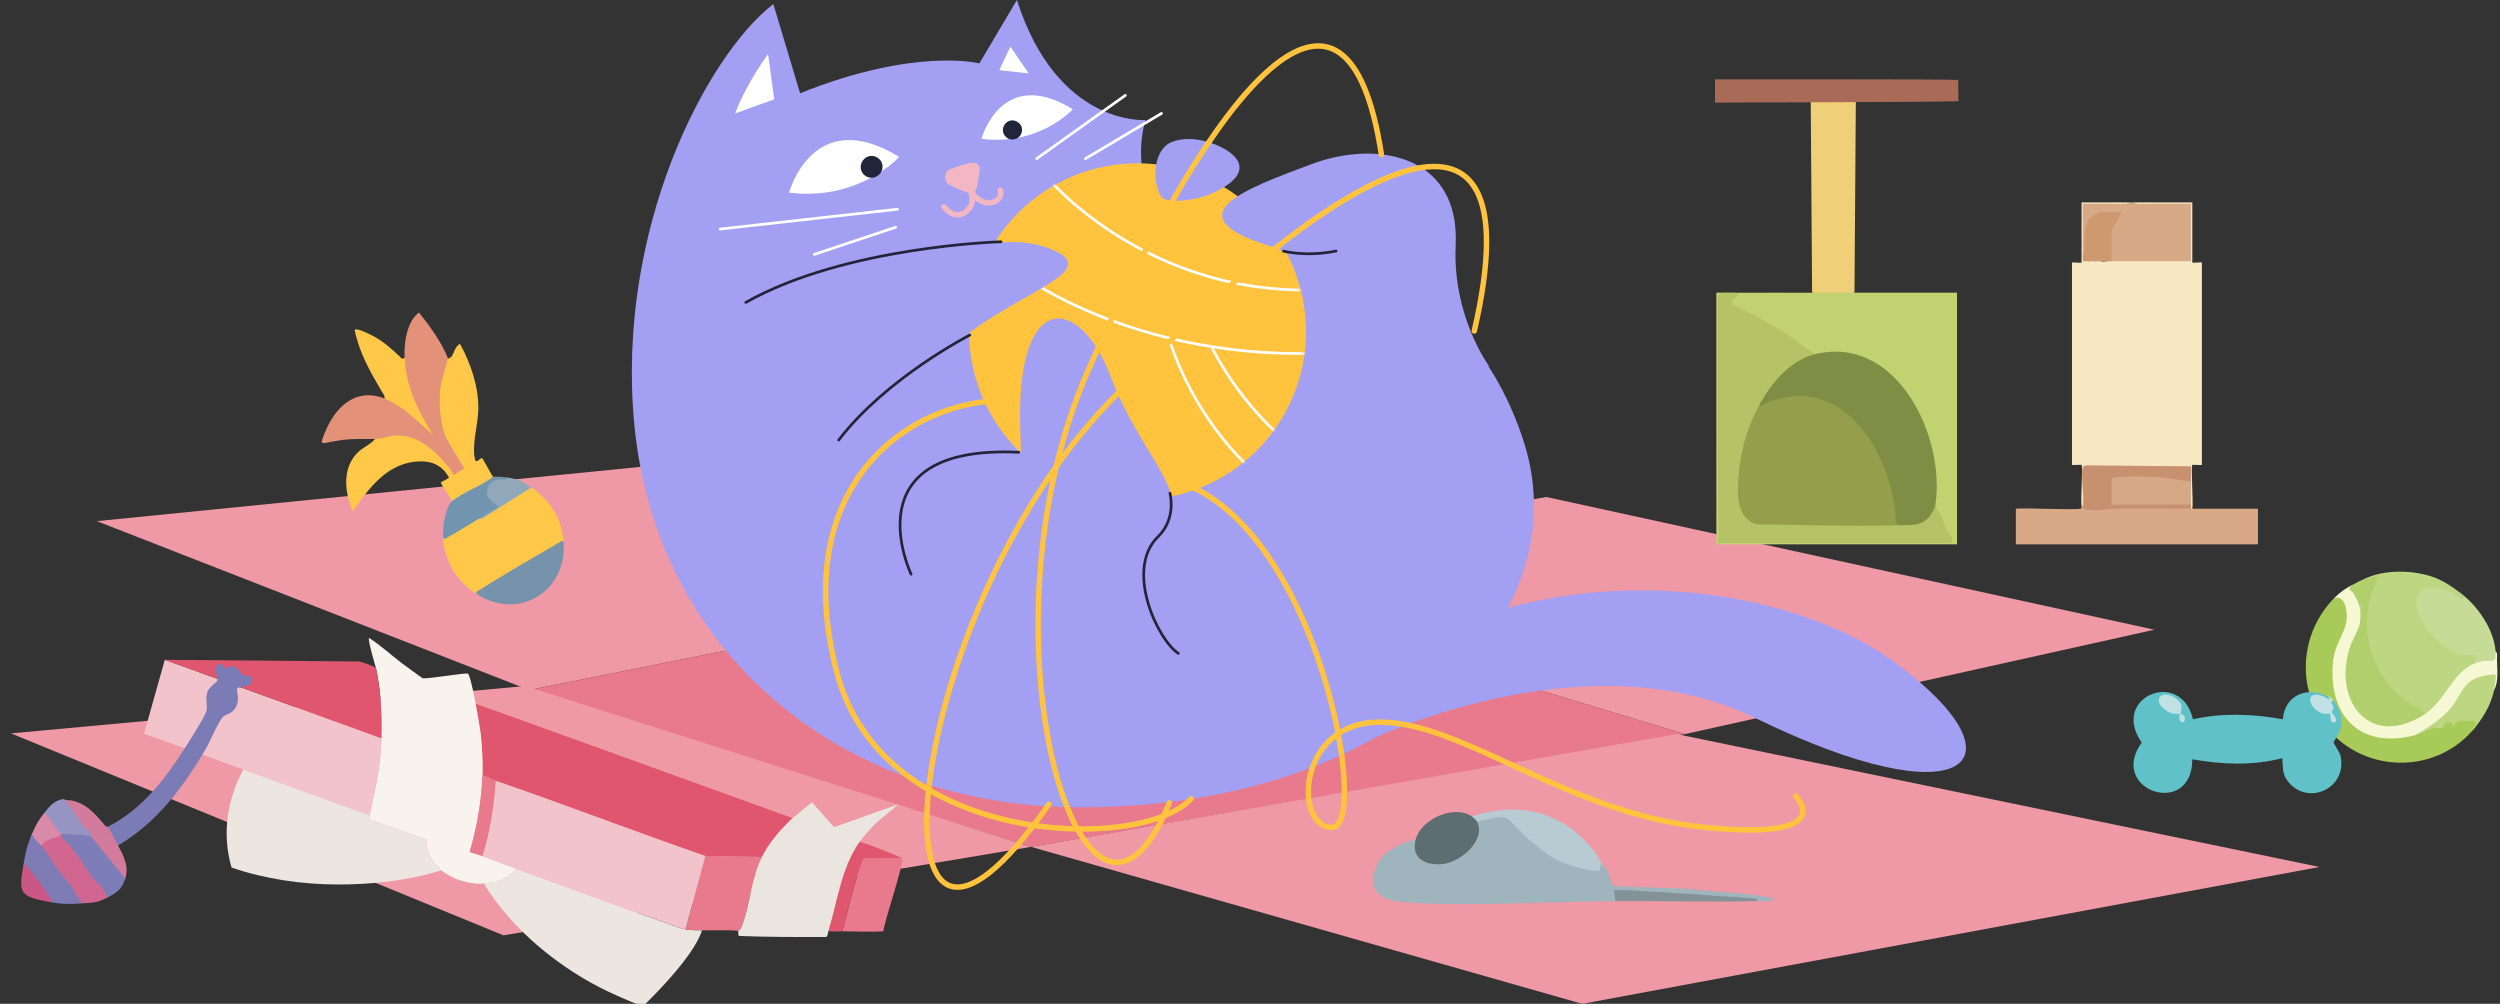<svg width="914" height="367" viewBox="0 0 914 367" fill="none" xmlns="http://www.w3.org/2000/svg">
<rect x="0" y="0" width="914" height="367" fill="#333333" stroke="none"/>
<g clip-path="url(#clip0_2342_15337)">
<path d="M35.387 190.524L193.464 252.275L415.461 207.756L270.927 167L35.387 190.524Z" fill="#EF98A6"/>
<path d="M565.353 181.703L415.461 207.756L615.979 268.39L787.644 230.222L565.353 181.703Z" fill="#EF98A6"/>
<path d="M193.461 252.275L376.917 309.616L615.976 268.39L415.458 207.756L193.461 252.275Z" fill="#E9798C"/>
<path d="M376.919 309.615L191.991 250.805L4 268.124L184.071 341.961L376.919 309.615Z" fill="#EF98A6"/>
<path d="M847.999 316.966L613.032 268.389L376.918 309.615L578.452 366.999L847.999 316.966Z" fill="#EF98A6"/>
<g clip-path="url(#clip1_2342_15337)">
<path d="M540.071 300.43L540.431 299.34C543.101 298.16 550.341 296.78 552.591 299.19C561.071 308.52 570.931 316.66 584.011 317.41C584.041 315.44 584.771 314.46 586.081 316.44C586.231 316.7 586.941 317.1 587.361 317.9C587.861 318.85 589.571 323.89 589.891 323.97L616.831 324.94C627.401 326.17 638.161 326.25 648.581 328.44C647.561 330.11 644.401 329.39 642.581 329.43C625.671 328.13 608.591 327.13 591.361 326.44C591.671 327.95 591.411 328.95 590.581 329.43C566.011 329.6 538.701 331.49 514.311 329.95C506.121 329.44 499.431 326.67 502.991 317.08C505.191 311.16 511.901 308.3 517.581 306.92L518.391 307.89C518.201 322.28 542.541 312.35 539.401 301.38L540.091 300.42L540.071 300.43Z" fill="#9FB4BC"/>
<path d="M586.069 316.431C584.279 315.031 585.599 317.531 584.609 318.221C583.099 319.271 572.109 315.801 569.959 314.801C565.969 312.951 560.929 308.651 557.569 305.691C556.229 304.501 551.749 299.341 550.729 299.041C547.899 298.201 542.989 299.891 540.079 300.441C538.999 301.281 537.449 299.611 538.079 298.441C555.309 293.061 570.349 296.421 582.059 310.201C583.989 312.471 584.689 314.061 586.069 316.441V316.431Z" fill="#B8CBD2"/>
<path d="M538.069 298.43C538.549 298.74 539.859 299.98 540.069 300.43C543.309 307.47 533.709 315.33 527.319 315.92C520.929 316.51 515.809 313.63 517.569 306.93C519.519 299.52 531.379 294.08 538.069 298.43Z" fill="#5E6D72"/>
<path d="M642.57 329.431C625.28 329.871 607.87 329.311 590.57 329.431L590.07 325.431C591.32 325.501 592.6 325.341 593.85 325.411C609.35 326.261 624.84 327.301 640.35 328.401C641.28 328.471 642.22 328.281 642.57 329.431Z" fill="#829297"/>
</g>
<g clip-path="url(#clip2_2342_15337)">
<path d="M257.84 312.936C232.171 304.084 206.875 294.294 181.208 285.462L176.377 283.397C176.543 278.732 176.268 273.785 175.813 269.051C175.443 265.235 173.258 257.504 173.362 257.141C174.056 257.203 289.888 299.16 289.888 299.16C285.539 303.305 281.074 308.263 278.549 313.344L257.84 312.936Z" fill="#DF566E"/>
<path d="M161.316 318.175C161.277 318.134 160.719 317.537 160.492 317.312C157.302 314.159 155.165 310.615 156.062 306.999L134.742 299.492C134.851 299.007 135.027 298.535 135.128 298.053C137.265 288.067 139.14 280.348 139.44 269.905C139.683 261.415 139.309 252.925 137.457 244.244C137.35 243.918 135.225 236.711 134.902 234.193C134.856 233.856 134.749 233.53 134.919 233.22C139.269 236.006 142.853 239.377 146.846 242.426C149.318 244.317 151.998 246.105 154.504 247.979C156.837 248.245 170.077 245.88 171.039 246.282C172.264 246.8 175.457 265.238 175.828 269.054C176.289 273.789 176.558 278.735 176.392 283.4C176.057 292.98 174.362 302.361 171.745 311.459C171.888 311.62 175.722 312.719 176.369 312.955C180.399 314.42 184.41 316.009 188.439 317.474C187.485 319.614 184.145 321.603 181.356 322.368C179.907 322.766 178.638 322.786 177.165 322.926C176.834 322.955 175.845 323.081 175.808 323.086C174.484 323.23 170.862 322.789 167.745 321.697C164.955 320.723 161.944 318.78 161.33 318.179L161.316 318.175Z" fill="#F9F3EE"/>
<path d="M88.993 281.317C76.903 276.926 64.735 272.663 52.654 268.238L60.251 241.227L139.433 269.898C139.133 280.342 137.259 288.06 135.121 298.047C119.683 292.62 104.361 286.895 88.993 281.317Z" fill="#F2C3CB"/>
<path d="M161.316 318.174C150.067 321.817 136.171 323.441 123.138 323.373C110.414 323.305 97.116 321.438 84.653 317.179C81.022 304.633 83.126 292.123 88.993 281.316C104.362 286.894 119.684 292.619 135.122 298.046C135.02 298.533 134.844 299.005 134.736 299.485L156.056 306.992C155.166 310.609 157.297 314.151 160.486 317.304C160.72 317.531 161.27 318.131 161.31 318.167L161.316 318.174Z" fill="#ECE5E0"/>
<path d="M225.179 363.82C217.425 360.395 210.616 356.36 204.037 351.605C192.965 343.6 183.46 333.661 177.131 323.441C176.925 322.872 176.816 322.956 177.149 322.921C178.622 322.781 179.892 322.757 181.34 322.363C184.129 321.599 187.469 319.61 188.423 317.47C206.348 323.985 224.285 330.667 242.277 337.01C244.658 337.849 248.316 339.333 250.64 339.796C252.228 340.113 254.959 340.074 256.655 340.122C253.648 350.221 235.332 367.671 235.26 367.673C233.775 367.748 227.027 364.639 225.172 363.818L225.179 363.82Z" fill="#ECE5E0"/>
<path d="M139.434 269.898L60.251 241.227L131.151 241.84C132.533 241.933 137.338 243.909 137.444 244.236C139.296 252.917 139.677 261.409 139.427 269.897L139.434 269.898Z" fill="#DF566E"/>
<path d="M250.642 339.797L257.84 312.936L278.549 313.344C274.485 321.519 274.257 331.293 270.859 339.446C270.644 339.954 269.909 340.23 269.884 340.326C265.413 339.863 261.054 340.243 256.657 340.124C254.961 340.075 252.23 340.115 250.642 339.797Z" fill="#E9798C"/>
<path d="M307.888 340.484C310.555 331.574 312.066 322.293 315.825 313.728L329.78 313.704C330.847 315.003 323.129 337.216 322.974 340.5C318.019 340.772 312.912 340.488 307.888 340.484Z" fill="#E9798C"/>
<path d="M302.877 340.428C306.218 329.488 306.791 317.303 313.484 307.54C313.484 307.54 313.826 307.631 314.154 307.719C318.813 309.034 329.677 313.58 329.78 313.705L315.825 313.729C312.065 322.295 310.554 331.576 307.887 340.485C306.236 340.485 304.567 340.685 302.877 340.428Z" fill="#DF566E"/>
<path d="M302.88 340.427C302.712 340.973 302.584 342.28 302.145 342.553C291.535 342.605 280.785 342.588 270.104 342.184C269.897 341.614 269.843 340.479 269.884 340.325C269.911 340.224 270.644 339.953 270.859 339.445C274.257 331.292 274.484 321.523 278.549 313.343C281.074 308.262 285.082 303.537 289.431 299.391L296.846 293.312L304.942 302.401L328.405 294.061C325.371 296.863 321.743 299.284 318.932 302.247C317.79 303.453 315.205 306.457 314.108 307.978C307.415 317.741 306.219 329.492 302.88 340.427Z" fill="#EBE5E0"/>
<path d="M188.423 317.471C184.394 316.006 180.383 314.417 176.353 312.952C179.183 304.05 180.53 294.818 181.206 285.462C206.874 294.294 232.169 304.084 257.838 312.936L250.64 339.798C248.317 339.334 244.658 337.85 242.277 337.012C224.285 330.669 206.348 323.986 188.423 317.471Z" fill="#F2C3CB"/>
<path d="M176.355 312.95C175.707 312.715 171.867 311.614 171.73 311.454C174.347 302.357 176.043 292.976 176.377 283.395L181.208 285.461C180.532 294.816 179.185 304.049 176.355 312.95Z" fill="#E9798C"/>
</g>
</g>
<g clip-path="url(#clip3_2342_15337)">
<path d="M128.981 186.881C126.001 180.089 125.023 171.323 130.612 165.603C132.688 163.48 135.309 162.662 137.117 160.501C138.015 159.116 142.237 158.367 144.069 158.276C154.094 157.828 160.819 164.867 166.352 172.233C167.778 170.894 168.915 170.576 169.768 171.302L168.617 171.325L163.254 162.332L163.749 161.21L162.486 160.986C158.429 151.645 159.217 140.743 162.692 131.44C162.808 131.127 163.436 131.125 163.873 131.155C164.06 130.904 164.93 130.723 165.208 130.231C166.081 128.709 166.375 126.741 168.166 125.684C172.059 132.759 174.954 141.302 174.885 149.446C174.836 154.948 172.341 162.828 173.688 168.114C174.06 169.557 175.789 167.362 176.201 167.466C176.584 167.563 179.508 173.422 180.298 174.337C180.388 174.702 180.43 175.026 180.289 175.18C179.812 175.709 178.388 176.757 177.714 177.228C175.766 178.588 168.682 182.661 166.627 183.491L165.268 183.3C164.839 182.17 161.065 176.818 161.17 176.429C161.229 176.196 163.659 175.096 164.176 174.636C161.866 170.391 158.209 168.554 153.465 168.682C141.859 168.979 135.068 178.209 128.986 186.89" fill="#FFC849"/>
<path d="M147.908 130.767C147.662 125.453 148.681 117.615 153.183 114.231C157.369 119.571 161.255 124.798 163.857 131.152C163.547 131.57 161.312 140.063 161.115 141.217C160.186 146.649 160.89 156.44 163.733 161.207L169.751 171.299C169.006 171.592 166.125 173.671 165.886 173.604C165.758 173.564 164.891 171.857 164.457 171.324C159.546 165.334 153.622 159.227 145.278 159.196C142.78 159.184 139.687 160.481 137.11 160.493C129.233 160.521 127.234 160.235 119.059 161.931C116.833 162.397 117.79 160.72 118.351 159.221C121.946 149.533 129.459 141.396 140.499 145.676L141.74 145.122C146.476 147.304 150.414 150.568 154.148 153.999C151.826 150.086 145.539 135.346 147.292 131.705C147.447 131.379 147.671 131.071 147.905 130.78L147.908 130.767Z" fill="#E39179"/>
<path d="M161.968 196.318L172.231 190.197C173.097 189.832 174.001 189.689 174.934 189.75C177.281 188.746 180.017 187.184 182.129 185.669C182.244 185.588 182.154 185.223 182.009 184.785L192.817 177.956L194.258 178.225C201.21 183.01 205.351 189.506 206.039 197.979L205.578 198.848C194.644 205.054 184.29 211.217 174.516 217.36C166.98 212.668 162.362 205.199 161.968 196.318Z" fill="#FFC849"/>
<path d="M206.038 197.978C207.504 215.978 190.026 227.006 174.516 217.359C173.502 216.205 174.672 216.136 175.489 215.614C184.426 209.865 194.201 204.292 203.428 198.952C204.163 198.525 205.171 197.54 206.043 197.987L206.038 197.978Z" fill="#7792AB"/>
<path d="M140.495 145.666C140.942 144.795 139.951 143.778 139.53 143.052C135.315 135.808 131.341 129.027 129.681 120.679C130.004 119.601 135.188 122.203 135.944 122.591C140.044 124.722 142.731 127.159 146.06 130.262C146.697 130.86 146.99 131.605 147.918 130.761C148.385 140.915 152.847 150.467 158.296 158.92L147.992 149.94C145.71 148.553 142.96 146.618 140.504 145.661L140.495 145.666Z" fill="#FFC849"/>
<path d="M180.293 174.328C180.73 174.125 184.799 174.447 185.694 174.6C186.338 176.032 185.224 176.603 182.362 176.296C176.885 178.142 179.046 181.941 182.791 184.551C182.874 185.783 176.485 189.185 174.935 189.749C171.267 191.877 167.68 194.238 163.967 196.289C163.127 196.755 162.502 197.757 161.969 196.317C161.825 192.991 162.649 185.548 165.262 183.291C169.077 180.004 176.134 177.565 180.293 174.328Z" fill="#7295AF"/>
<path d="M185.691 174.6C189.936 175.294 190.778 175.828 194.257 178.225L176.66 189.347C176.302 189.898 175.035 189.688 174.932 189.749L182.232 185.395C180.498 182.995 177.383 182.652 178.149 179.075C178.534 177.262 179.54 176.254 181.254 175.535C182.863 174.855 184.765 175.956 185.696 174.609L185.691 174.6Z" fill="#90A8B9"/>
</g>
<path d="M409.734 233.506C409.734 233.506 407.699 237.555 409.436 246.531" stroke="white" stroke-miterlimit="10" stroke-linecap="round"/>
<path d="M415.242 231.473C415.242 231.473 414.084 239.572 417.856 245.655" stroke="white" stroke-miterlimit="10" stroke-linecap="round"/>
<path d="M474.93 194.412C474.93 194.412 481.053 195.236 486.334 190.188" stroke="white" stroke-miterlimit="10" stroke-linecap="round"/>
<path d="M480.633 199.882L490.967 199.461" stroke="white" stroke-miterlimit="10" stroke-linecap="round"/>
<path d="M456.682 177.059L451.91 186.893" stroke="white" stroke-miterlimit="10" stroke-linecap="round"/>
<path d="M462.753 179.951L458.121 187.472" stroke="white" stroke-miterlimit="10" stroke-linecap="round"/>
<path d="M401.051 208.613L414.385 208.894" stroke="white" stroke-miterlimit="10" stroke-linecap="round"/>
<path d="M405.68 213.818L415.821 212.363" stroke="white" stroke-miterlimit="10" stroke-linecap="round"/>
<path d="M492.23 189.347C492.23 190.749 494.301 191.871 496.88 191.871C499.459 191.871 501.529 190.732 501.529 189.347C501.529 187.962 499.459 186.822 496.88 186.822C494.301 186.822 492.23 187.962 492.23 189.347Z" stroke="white" stroke-miterlimit="10" stroke-linecap="round"/>
<g clip-path="url(#clip4_2342_15337)">
<path d="M678 107.011C690.49 107.041 703.01 106.991 715.5 107.011V199.011H627.5V107.301C627.57 106.731 628.54 107.041 629 107.011C630.04 107.551 629.57 108.291 628.92 108.891C628.88 137.851 628.94 166.831 629.4 195.791C629.4 196.841 629.13 198.201 628 198.511L628.35 197.511H712.89L713.5 198.511C711.02 194.691 708.37 189.721 707.5 185.011L706.69 183.671C709.58 159.611 693.81 125.051 665.15 130.171L663.5 129.521L661.4 129.261C652.72 122.651 643.03 116.961 633.14 112.261C630.42 109.541 633.43 107.771 636 107.021C644.82 106.971 653.68 107.041 662.5 107.021C667.22 105.441 673.28 105.441 678 107.021V107.011Z" fill="#C2D271"/>
<path d="M636.001 107.009C635.421 108.759 631.681 109.319 633.501 111.259C634.271 112.079 640.221 114.529 641.831 115.419C645.241 117.299 648.541 119.409 651.951 121.299L663.491 129.509L662.621 130.789C654.931 134.069 648.841 139.589 644.351 147.329L643.491 147.509L643.441 149.719C639.111 156.629 632.041 183.199 639.681 189.199C640.201 189.599 641.721 190.679 642.231 190.689C657.651 191.159 673.101 191.179 688.531 191.129C690.381 191.149 692.201 191.569 693.991 192.009L694.671 190.999C699.811 191.339 704.441 190.659 706.401 185.199L707.491 185.019C709.801 187.629 710.581 191.649 712.081 194.689C712.581 195.699 714.351 195.679 713.491 198.519H628.001C627.811 197.579 628.421 196.619 628.401 195.769C627.771 166.809 628.071 137.739 627.961 108.719L628.991 107.019C631.191 106.839 633.731 107.029 635.991 107.019L636.001 107.009Z" fill="#B5C266"/>
<path d="M678.5 36.51L678 107.01C672.9 107 667.55 107 662.5 107.01L662 36.51C662.92 36.22 677.18 36.04 678.5 36.51Z" fill="#EFCF77"/>
<path d="M627 37.511V29.011C627 29.011 715.22 28.921 715.92 29.221C715.92 29.221 715.92 35.221 716 37.011C703.75 37.371 638.66 37.441 627 37.511Z" fill="#A96A58"/>
<path d="M707.498 185.01C707.368 185.81 706.258 187.73 705.708 188.47C702.588 192.63 698.528 191.88 693.998 192.01C692.978 191.94 692.368 191.54 692.178 190.81C691.208 166.02 672.118 135.31 643.888 149.23C643.018 149.4 642.888 148.82 643.498 147.51C647.728 139.91 654.628 131.7 663.498 129.51C693.678 122.05 711.598 160.22 707.498 185.01Z" fill="#7F8D45"/>
<path d="M694 192.011C676.78 192.511 659.27 191.921 642.09 191.671C635.05 189.191 635.15 181.661 635.5 175.271C636.03 165.601 638.84 155.891 643.5 147.521C643.41 149.341 643.8 148.171 644.56 147.831C672.31 135.651 689.73 162.531 692.94 186.831C693.18 188.681 692.48 190.531 694 192.021V192.011Z" fill="#949E4B"/>
</g>
<g clip-path="url(#clip5_2342_15337)">
<path d="M778.5 74C779.22 75.08 778.32 75.32 777.27 75.5L762.5 75.4C762.24 81.44 761.91 87.47 761.5 93.5C762.91 93.86 762.79 94.86 761.5 95.5C762.19 94.87 762.78 94.54 763.29 94.5C763.39 95.9 763.75 95.9 764.38 94.5C764.58 95.8 764.79 95.8 765.01 94.5C765.75 95.9 766.22 95.9 766.41 94.5C767.24 95.86 770.82 96.18 771.59 94.5H800.4L801.01 95.5C800.62 95.5 800.02 95.41 800.01 95.16C799.77 91.21 799.31 78.28 800.01 75.08L801.01 74.49C800.1 74.74 799.18 74.98 798.25 75.14C797.32 75.3 796.41 75.45 795.49 75.47C790.88 75.58 786.25 75.55 781.65 75.52C780.54 75.52 779.7 75.25 780.01 73.99H801.51V95.99C801.51 96.17 805.01 95.81 805.01 95.99V169.99C804.33 170.11 801.68 169.82 801.51 169.99C800.94 170.55 801.94 183.95 801.51 185.99C801.42 186.44 801.25 186.42 801.01 185.99C799.58 185.96 799.64 184.83 801.01 184.49C799.57 181.81 799.6 178.68 801.01 175.99C799.92 174.68 799.85 173.11 800.07 171.48L762.99 171.11C762.36 171.19 762.12 171.8 762.25 172.93L762.6 184.38L761.52 184.98C761.37 185.41 761.2 185.41 761.02 184.98C760.62 183.01 761.55 170.51 761.02 169.98C760.85 169.81 758.2 170.1 757.52 169.98V96C757.52 95.82 761.02 96.18 761.02 96V74H778.52H778.5Z" fill="#F8E7C3"/>
<path d="M761.5 185C772.46 185.52 783.81 185.6 795.56 185.24C797.43 185.12 799.24 185.37 801 186C801.17 186 801.33 186 801.5 186C809.49 186.02 817.51 185.99 825.5 186V199H737V186C739.99 185.54 760 186.65 760.92 185.88C761.15 185.68 760.94 185.09 761 185C761.04 184.94 761.34 185.03 761.5 185Z" fill="#D9A987"/>
<path d="M780 74C780.09 74 780.77 74.53 781.69 74.54C788.13 74.56 794.57 74.45 801 74.5V95.5H761.5C761.6 95.11 761.76 94.53 762.06 94.5C764.19 94.28 769.17 94.29 771.29 94.5L771.99 95.5L770.99 94.93V85.96L771.99 85.25C770.1 83.74 773.74 78.65 775.49 77.5C774.55 79.08 769.08 79.08 768.24 77.5L767.75 78.57C764.97 79.65 763.22 81.97 763.23 84.97L762.96 92.64C762.87 93.51 762.37 93.68 761.48 93.49V74.5C766.57 74.45 771.69 74.56 776.79 74.54C777.71 74.54 778.39 74 778.48 74C778.98 74 779.48 74 779.98 74H780Z" fill="#D7A986"/>
<path d="M761.498 185.001C762.128 181.071 760.658 174.381 761.478 170.831C761.608 170.261 762.448 170.301 762.858 170.131L800.998 170.491C801.018 172.321 800.968 174.161 800.998 175.991L799.318 176.821C790.568 175.331 781.598 174.671 772.878 175.621L771.998 175.241C772.388 175.291 772.968 175.401 772.998 175.681C773.128 176.761 773.128 183.681 772.668 184.161C772.508 184.331 772.268 184.421 771.998 184.491L772.458 183.491H800.408L800.998 184.491V185.991C791.928 185.971 782.798 185.821 773.728 185.971C770.828 186.021 767.938 186.761 764.728 186.511C763.598 186.421 761.308 186.411 761.498 184.991V185.001Z" fill="#C79170"/>
<path d="M801 176.001C801.04 178.821 801 181.671 801 184.501H772V175.251C772 174.701 773.22 174.531 773.72 174.471C777.63 174.011 785.16 174.241 789.27 174.471C793.19 174.691 797.1 175.661 801 175.991V176.001Z" fill="#D7A886"/>
<path d="M761.498 93.5C761.518 93.37 761.968 92.95 762.018 92.29C762.268 89.24 761.808 84.25 762.898 81.65C763.638 79.87 766.428 77.5 768.248 77.5H775.498C775.188 79.85 771.998 82.86 771.998 85.25V95.5H761.498C761.558 94.85 761.408 94.14 761.498 93.5Z" fill="#CF9970"/>
</g>
<path d="M43.181 309.097L42.004 308.993C41.025 307.679 38.691 303.496 39.387 302.252C51.411 296.261 59.979 285.391 67.1 274.245C69.226 270.913 74.122 263.382 75.424 260.104C76.138 258.302 74.697 255.205 76.101 252.396C76.927 250.732 79.33 249.579 79.543 248.561C79.798 247.305 77.759 245.239 79.018 243.739C81.255 241.077 82.322 244.561 82.558 244.553C82.716 244.552 84.004 243.168 85.451 243.639C87.678 244.353 87.794 246.094 88.671 246.707C89.548 247.32 92.978 246.35 92.079 249.092C91.181 251.835 87.264 250.616 86.696 251.852C86.359 252.591 87.951 255.804 86.053 258.855C84.659 261.101 82.956 260.879 81.671 261.974C79.946 263.447 76.761 271.205 75.244 273.79C67.134 287.617 57.209 300.927 43.179 309.083L43.181 309.097Z" fill="#7B7CB5"/>
<path d="M22.011 305.496C22.683 305.169 23.209 305.481 23.776 305.821C28.878 312.35 33.964 318.832 39.029 325.274C40.085 326.581 40.145 327.555 39.182 328.181C35.287 330.166 33.98 329.985 29.863 330.279L28.522 329.917C24.3 323.555 19.869 317.268 15.226 311.041L15.152 309.293C13.557 306.914 20.125 304.409 21.997 305.498L22.011 305.496Z" fill="#D16790"/>
<path d="M33.649 306.2C34.02 306.03 34.581 305.796 34.789 306.023C36.888 308.25 44.303 316.887 45.368 319.083C45.694 319.756 45.757 320.478 45.798 321.197C44.486 325.268 42.657 326.415 39.189 328.184C38.587 324.995 35.188 322.737 33.465 320.441C31.741 318.144 29.971 314.82 28.16 312.439C26.453 310.189 24.083 307.437 22.009 305.494C21.098 304.542 21.3 304.317 22.574 304.669L23.469 303.912C26.267 303.793 32.235 303.63 33.649 306.2Z" fill="#7D7DB7"/>
<path d="M15.165 309.288C18.731 313.866 21.56 319.237 25.675 323.332L29.871 330.282C25.803 330.573 22.729 330.635 18.642 329.858C15.187 325.525 11.693 320.789 8.556 316.275C9.221 312.475 9.553 310.205 11.041 306.46L11.946 304.68C12.326 304.516 16.18 308.286 15.165 309.288Z" fill="#7E7BB5"/>
<path d="M39.387 302.253C40.031 303.119 42.473 307.727 43.182 309.098C45.184 312.933 47.226 316.745 45.798 321.198L33.65 306.201C30.514 303.772 28.261 301.221 26.524 297.654C24.128 295.684 23.377 293.968 24.259 292.487C30.545 292.638 34.59 297.207 38.405 301.847C38.711 302.214 39.357 302.208 39.387 302.253Z" fill="#D37B9D"/>
<path d="M24.26 292.486C24.465 294.47 26.278 295.591 27.329 297.064C27.991 297.991 29.479 300.914 30.336 301.963C31.407 303.266 33.584 303.947 33.651 306.2C30.668 304.397 24.362 305.566 22.576 304.669C21.453 306.36 16.39 299.191 16.002 298.343L16.154 297.235C17.979 294.946 19.556 292.875 22.616 292.232C23.481 292.049 23.855 292.476 24.26 292.486Z" fill="#9594C3"/>
<path d="M8.555 316.275C9.597 315.728 10.067 316.936 10.536 317.524C13.261 320.871 15.842 324.375 18.15 327.994C18.596 328.688 19.627 328.934 18.636 329.867C7.386 327.743 6.662 327.065 8.55 316.283L8.555 316.275Z" fill="#CA5785"/>
<path d="M22.576 304.668C22.356 304.882 22.2 305.393 22.01 305.493C19.984 306.626 16.442 306.647 15.165 309.287C14.248 308.113 12.527 306.945 11.889 305.223L11.041 306.46C12.515 302.754 13.624 300.411 16.154 297.234C18.73 298.782 20.148 303.452 22.576 304.668Z" fill="#D88AA8"/>
<path d="M282.725 1.473C258.197 20.511 225.177 83.848 231.88 154.952C239.915 240.167 309.498 295.265 395.311 295.16C510.335 295.02 577.322 226.125 557.303 162.174C537.284 98.223 474.754 76.082 423.628 79.641C423.628 79.641 413.294 63.986 418.751 43.879C418.751 43.879 386.591 46.35 371.783 0L358.063 23.175C358.063 23.175 334.746 17.145 292.515 34.097L282.725 1.473Z" fill="#A3A0F3"/>
<path d="M459.445 164.742C483.495 140.712 483.495 101.753 459.445 77.723C435.396 53.693 396.404 53.693 372.354 77.723C348.305 101.752 348.305 140.712 372.354 164.742C396.404 188.772 435.396 188.772 459.445 164.742Z" fill="#FFC33D"/>
<path d="M328.746 57.377C328.746 57.377 327.062 59.235 323.851 61.584C321.167 63.53 317.43 65.809 312.71 67.615C306.359 70.069 298.2 71.647 288.48 70.419C288.48 70.419 297.235 37.988 328.746 57.377Z" fill="white"/>
<path d="M320.723 64.371C320.723 64.371 320.623 64.431 320.563 64.451C317.357 66.341 313.554 63.018 314.968 59.575C314.988 59.535 315.008 59.475 315.028 59.435C316.003 57.127 318.891 56.251 320.902 57.724C321.001 57.784 321.081 57.863 321.181 57.923C323.371 59.575 323.072 62.958 320.703 64.351L320.723 64.371Z" fill="#212539"/>
<path d="M392.222 39.953C392.222 39.953 385.748 47.14 373.993 49.98C370.905 50.734 367.449 51.172 363.659 51.102C362.097 51.084 360.483 50.979 358.816 50.769C358.816 50.769 366.062 23.86 392.222 39.953Z" fill="white"/>
<path d="M370.547 50.985C370.547 50.985 370.431 50.985 370.373 50.985C367.846 51.219 365.956 48.645 366.92 46.267C366.92 46.228 366.959 46.189 366.959 46.15C367.808 44.083 370.373 43.322 372.129 44.687C372.225 44.765 372.341 44.843 372.438 44.921C374.791 46.813 373.537 50.673 370.547 50.966V50.985Z" fill="#212539"/>
<path d="M348.309 211.644C348.309 211.644 375.363 212.03 373.065 158.72C370.784 105.392 394.662 107.513 406.031 137.578C417.401 167.66 435.525 178.284 426.875 196.551C418.225 214.817 394.487 199.688 400.154 226.265" fill="#A3A0F3"/>
<path d="M544.338 133.776C544.338 133.776 491.703 150.237 493.65 128.341C495.598 106.463 497.124 100.59 462.982 89.546C428.857 78.502 455.788 68.878 479.649 59.955C489.667 56.221 500.773 55.029 510.195 57.343C520.389 59.85 528.6 66.406 531.302 78.257C532.074 81.623 532.389 85.409 532.196 89.669C530.968 115.719 544.355 133.776 544.355 133.776H544.338Z" fill="#A3A0F3"/>
<path d="M424.578 71.893C420.77 65.968 421.858 54.45 428.438 51.908C434.613 49.524 441.789 51.505 446.351 53.749C454.579 57.781 457.702 64.53 442.035 71.174C437.631 73.05 426.402 74.751 424.56 71.893H424.578Z" fill="#A3A0F3"/>
<path d="M498.771 271.53C498.771 271.53 578.671 231.613 641.833 262.537C718.504 300.087 742.33 278.682 692.889 242.271C655.606 214.819 574.706 200.426 506.105 241.272C437.522 282.118 498.754 271.53 498.754 271.53H498.771Z" fill="#A3A0F3"/>
<path d="M351.82 62.492L354.608 69.015C358.79 77.549 367.527 73.848 365.677 69.479" stroke="#F2B7C3" stroke-width="2" stroke-linecap="round" stroke-linejoin="round"/>
<path d="M354.708 69.386C355.416 71.302 355.878 74.095 354.725 75.691C353.584 77.256 350.047 81.253 345.087 75.625" stroke="#F2B7C3" stroke-width="2" stroke-linecap="round" stroke-linejoin="round"/>
<path d="M346.976 62.058C349.502 60.989 352.608 59.884 355.415 59.499C357.082 59.271 358.503 60.691 358.24 62.356L357.164 68.5C356.664 70.5 354.959 71.227 353.467 70.297C351.164 69.5 349.664 69 346.977 67.5C345.1 66.536 345.046 62.882 346.993 62.058L346.976 62.058Z" fill="#F2B7C3"/>
<path d="M427.735 180.336C427.735 180.336 430.244 189.504 423.402 196.183C411.085 208.192 423.244 233.944 430.788 238.87" stroke="#212539" stroke-miterlimit="10" stroke-linecap="round"/>
<path d="M333.097 209.926C333.097 209.926 310.429 162.471 372.45 165.346" stroke="#212539" stroke-miterlimit="10" stroke-linecap="round"/>
<path d="M469.211 91.806C469.211 91.806 477.527 94.015 488.458 91.772" stroke="#212539" stroke-miterlimit="10" stroke-linecap="round"/>
<path d="M283.059 36.322L280.813 19.791C280.813 19.791 273.251 29.748 268.742 41.476L283.059 36.322Z" fill="white"/>
<mask id="mask0_2342_15337" style="mask-type:luminance" maskUnits="userSpaceOnUse" x="353" y="59" width="125" height="124">
<path d="M432.557 180.52C465.247 171.142 484.139 137.06 474.753 104.397C465.366 71.734 431.257 52.857 398.566 62.236C365.876 71.614 346.984 105.696 356.37 138.359C365.756 171.023 399.866 189.899 432.557 180.52Z" fill="white"/>
</mask>
<g mask="url(#mask0_2342_15337)">
<path d="M381.641 63.6C381.641 63.6 422.275 113.842 493.858 104.989" stroke="white" stroke-miterlimit="10" stroke-linecap="round"/>
<path d="M373.641 100.605C373.641 100.605 423.293 138.015 503.947 127.357" stroke="white" stroke-miterlimit="10" stroke-linecap="round"/>
<path d="M463.785 176.951C463.785 176.951 439.433 160.034 427.555 124.447" stroke="white" stroke-miterlimit="10" stroke-linecap="round"/>
<path d="M487.42 173.392C487.42 173.392 460.664 160.595 443.207 127.375" stroke="white" stroke-miterlimit="10" stroke-linecap="round"/>
</g>
<path d="M314.797 111.615C314.797 111.615 355.343 78.816 384.801 91.315C407.82 101.08 355.115 109.88 336.518 140.032C317.92 170.185 314.797 111.598 314.797 111.598V111.615Z" fill="#A3A0F3"/>
<path d="M354.552 122.502C354.552 122.502 324.111 138.069 306.637 160.859" stroke="#212539" stroke-miterlimit="10" stroke-linecap="round"/>
<path d="M365.976 88.389C365.976 88.389 309.183 89.931 272.672 110.565" stroke="#212539" stroke-miterlimit="10" stroke-linecap="round"/>
<path d="M328.114 76.486L263.32 83.744" stroke="white" stroke-miterlimit="10" stroke-linecap="round"/>
<path d="M297.691 92.998L327.448 83.076" stroke="white" stroke-miterlimit="10" stroke-linecap="round"/>
<path d="M379.027 57.972L411.415 34.867" stroke="white" stroke-miterlimit="10" stroke-linecap="round"/>
<path d="M424.645 41.459L396.871 57.973" stroke="white" stroke-miterlimit="10" stroke-linecap="round"/>
<path d="M365.328 25.647L369.399 17.057L376.083 26.839L365.328 25.647Z" fill="white"/>
<path d="M436.234 292.679C436.609 292.274 436.584 291.641 436.179 291.266C435.774 290.891 435.141 290.916 434.766 291.321L436.234 292.679ZM305.999 246.006L306.966 245.752L305.999 246.006ZM366.5 145.5C349.475 145.5 329.527 153.243 316.121 169.747C302.683 186.29 295.913 211.51 305.032 246.26L306.966 245.752C297.978 211.502 304.708 186.969 317.673 171.008C330.668 155.01 350.025 147.5 366.5 147.5V145.5ZM305.032 246.26C313.497 278.521 341.678 295.19 369.849 301.293C383.948 304.347 398.113 304.774 409.938 303.172C421.706 301.577 431.365 297.943 436.234 292.679L434.766 291.321C430.385 296.057 421.315 299.611 409.67 301.19C398.083 302.76 384.153 302.345 370.272 299.338C342.483 293.318 315.163 276.99 306.966 245.752L305.032 246.26Z" fill="#FFC33D"/>
<path d="M505.041 56.498C492.5 -25.499 444.978 28.781 398.001 135C354.768 232.753 397.052 368.719 427.5 293.5" stroke="#FFC33D" stroke-width="2" stroke-linecap="round"/>
<path d="M539 120.999C562.499 19.5 489.899 58.994 405.429 147.101C327.693 228.184 315 392 383.5 294" stroke="#FFC33D" stroke-width="2" stroke-linecap="round"/>
<path d="M432 176.5C482.5 194.5 501 302.5 487 302.5C473 302.5 474 264 504.5 264C535 264 573 297.5 623.5 302.5C674 307.5 656 290.5 656 290.5" stroke="#FFC33D" stroke-width="2"/>
<g clip-path="url(#clip6_2342_15337)">
<path d="M899.379 216.66C904.329 221.28 898.539 220.32 895.729 217.44C871.699 208.56 891.499 242.15 904.379 238.31C907.229 239.04 906.699 241.48 904.379 242.66C903.959 243.88 902.959 244.91 901.369 245.73C897.089 251.16 892.579 256.37 887.829 261.36L886.369 261.16C867.469 253.49 858.869 230.37 868.009 211.9C865.979 212.85 864.429 212.94 863.379 212.16C870.519 208.29 880.589 208.26 888.259 210.53C892.579 211.81 895.819 214.01 899.379 216.66Z" fill="#BDD681"/>
<path d="M883.379 268.66L890.119 265.22L892.369 265.27C893.099 262.85 895.049 262.76 897.229 263.45C901.289 261.83 908.879 261.43 903.879 267.16C889.339 283.72 862.589 282.5 849.669 264.62C839.449 250.46 841.199 231.05 853.379 218.66C855.679 216.83 856.969 218.03 858.099 220.41C859.519 223.39 859.149 227.64 857.889 230.61C847.279 249.35 857.269 274.69 881.709 268.06L883.379 268.66Z" fill="#A8CA59"/>
<path d="M863.38 212.159C864.13 211.899 869.16 210.439 869.38 210.659C868.69 214.029 866.81 216.659 866.1 220.129C863.14 234.709 868.86 248.959 881.01 257.279C882.69 258.429 885.83 259.039 886.38 261.159C885.3 264.139 880.12 265.579 877.03 266.199C865.34 268.529 857.36 259.439 856.62 248.379C856.11 240.809 858.47 234.899 861.67 228.259L862.88 227.659C863.52 225.039 863.35 222.709 862.38 220.659C861.15 220.349 860.24 219.319 859.64 217.549C857.32 215.709 858.05 214.959 860.38 213.659C861.32 213.189 862.44 212.479 863.38 212.159Z" fill="#B1CF6C"/>
<path d="M860.38 213.66C857.5 215.57 859.62 215.56 860.6 217.19C861.27 218.3 861.8 219.5 862.38 220.66C863.34 222.73 863.51 225.07 862.88 227.66C862.04 230.98 859.74 234.22 858.75 237.78C853.23 257.62 867.35 273.57 886.38 261.16C893.87 256.27 896.72 245.91 904.38 242.66C905.95 240.83 908.22 240.13 911.2 240.57C911.21 239.26 911.6 238.46 912.38 238.16C913.21 238.68 912.88 240.06 912.89 240.9C912.93 244.32 913.58 249.35 911.88 252.16C910.97 251.51 910.8 250.01 911.37 247.65C903.86 247.55 900.96 252.56 897.64 258.39C894.05 263.54 888.89 266.09 883.38 268.66C863.55 274.16 851.24 262.4 852.89 242.42C853.41 236.04 856.48 232.85 857.75 227.79C858.49 224.85 857.69 217.19 853.38 218.66C855.57 216.43 857.78 214.95 860.38 213.66Z" fill="#F6F7D3"/>
<path d="M899.381 216.659C905.691 221.359 911.771 229.919 912.381 238.159C912.751 243.159 910.821 241.009 907.251 241.779C906.511 241.939 905.071 242.369 904.381 242.659C907.311 237.269 902.601 240.159 899.871 239.429C894.811 238.069 888.951 232.479 886.161 228.129C879.711 218.069 885.271 211.079 896.221 216.569C896.991 216.949 900.931 220.469 900.871 218.409C900.871 218.219 899.491 217.229 899.381 216.659Z" fill="#C6DB95"/>
<path d="M883.381 268.66C888.141 265.72 892.801 262.82 896.371 258.4C898.811 255.38 900.351 250.79 903.701 248.73C905.961 247.34 909.731 246.51 912.381 246.66C912.661 246.93 912.041 251.35 911.881 252.16C910.761 257.73 907.521 263.01 903.881 267.16C903.651 266.32 905.981 264.49 904.891 263.9C903.901 263.36 896.321 262.94 897.371 265.66C895.601 266.09 897.261 264.48 896.081 264.21C892.891 263.46 893.671 266.04 893.071 266.2C892.211 266.44 890.531 266.02 889.231 266.28C887.791 266.57 885.711 268.02 883.371 268.67L883.381 268.66Z" fill="#BDD681"/>
<path d="M862.879 227.66C862.819 225.32 863.179 222.91 862.379 220.66C862.449 220.8 863.179 220.84 863.369 221.9C863.719 223.85 863.329 225.87 862.879 227.66Z" fill="#BDD681"/>
</g>
<g clip-path="url(#clip7_2342_15337)">
<path d="M853.131 256.242C855.606 259.222 856.52 262.645 855.716 266.543C855.417 268.006 853.115 271.168 853.115 271.461C853.115 271.753 855.409 274.915 855.716 276.378C858.262 288.68 843.114 294.925 836.186 285.296C834.318 282.703 834.689 280.205 834.405 277.192C823.544 279.975 812.471 279.548 801.508 277.596C801.492 299.313 770.424 289.028 782.995 271.476C771.378 254.779 797.378 244.177 801.737 262.977C812.566 260.542 823.765 261.009 834.618 262.962C835.248 254.139 843.603 250.715 851.169 254.66L853.139 256.242H853.131Z" fill="#60C1C8"/>
<path d="M853.131 256.242C851.286 256.108 853.194 257.887 853.146 258.78C853.107 259.421 852.421 260.085 852.445 260.401C852.461 260.614 855.542 263.698 853.32 264.148C851.618 264.488 852.083 261.12 851.949 260.986C851.862 260.899 850.12 261.057 849.474 260.899C843.941 259.571 842.113 251.744 849.466 254.582C850.341 254.922 850.892 255.618 851.751 255.847L851.16 254.661C851.413 254.796 851.775 254.748 852.153 255.041C852.634 255.396 852.8 255.855 853.131 256.242Z" fill="#C2E1E4"/>
<path d="M797.206 260.929C797.435 261.237 798.554 261.071 798.759 262.384C799.074 264.424 797.324 264.653 796.859 263.072C796.686 262.487 796.859 261.056 796.781 260.977C796.694 260.89 794.968 261.032 794.306 260.882C792.115 260.391 787.922 257.269 789.656 254.818C791.39 252.367 796.789 255.332 797.482 257.703C797.813 258.842 797.104 260.795 797.206 260.921V260.929Z" fill="#BFE1E3"/>
</g>
<defs>
<clipPath id="clip0_2342_15337">
<rect width="844" height="200" fill="white" transform="translate(4 167)"/>
</clipPath>
<clipPath id="clip1_2342_15337">
<rect width="146.57" height="34.55" fill="white" transform="translate(502 296)"/>
</clipPath>
<clipPath id="clip2_2342_15337">
<rect width="280" height="104" fill="white" transform="translate(310.461 387.926) rotate(-165)"/>
</clipPath>
<clipPath id="clip3_2342_15337">
<rect width="64.99" height="118" fill="white" transform="translate(100 138.287) rotate(-30.81)"/>
</clipPath>
<clipPath id="clip4_2342_15337">
<rect width="89" height="170.01" fill="white" transform="translate(627 29)"/>
</clipPath>
<clipPath id="clip5_2342_15337">
<rect width="88.5" height="125" fill="white" transform="translate(737 74)"/>
</clipPath>
<clipPath id="clip6_2342_15337">
<rect width="70.05" height="69.84" fill="white" transform="translate(843 209)"/>
</clipPath>
<clipPath id="clip7_2342_15337">
<rect width="76" height="37" fill="white" transform="translate(780 253)"/>
</clipPath>
</defs>
</svg>
